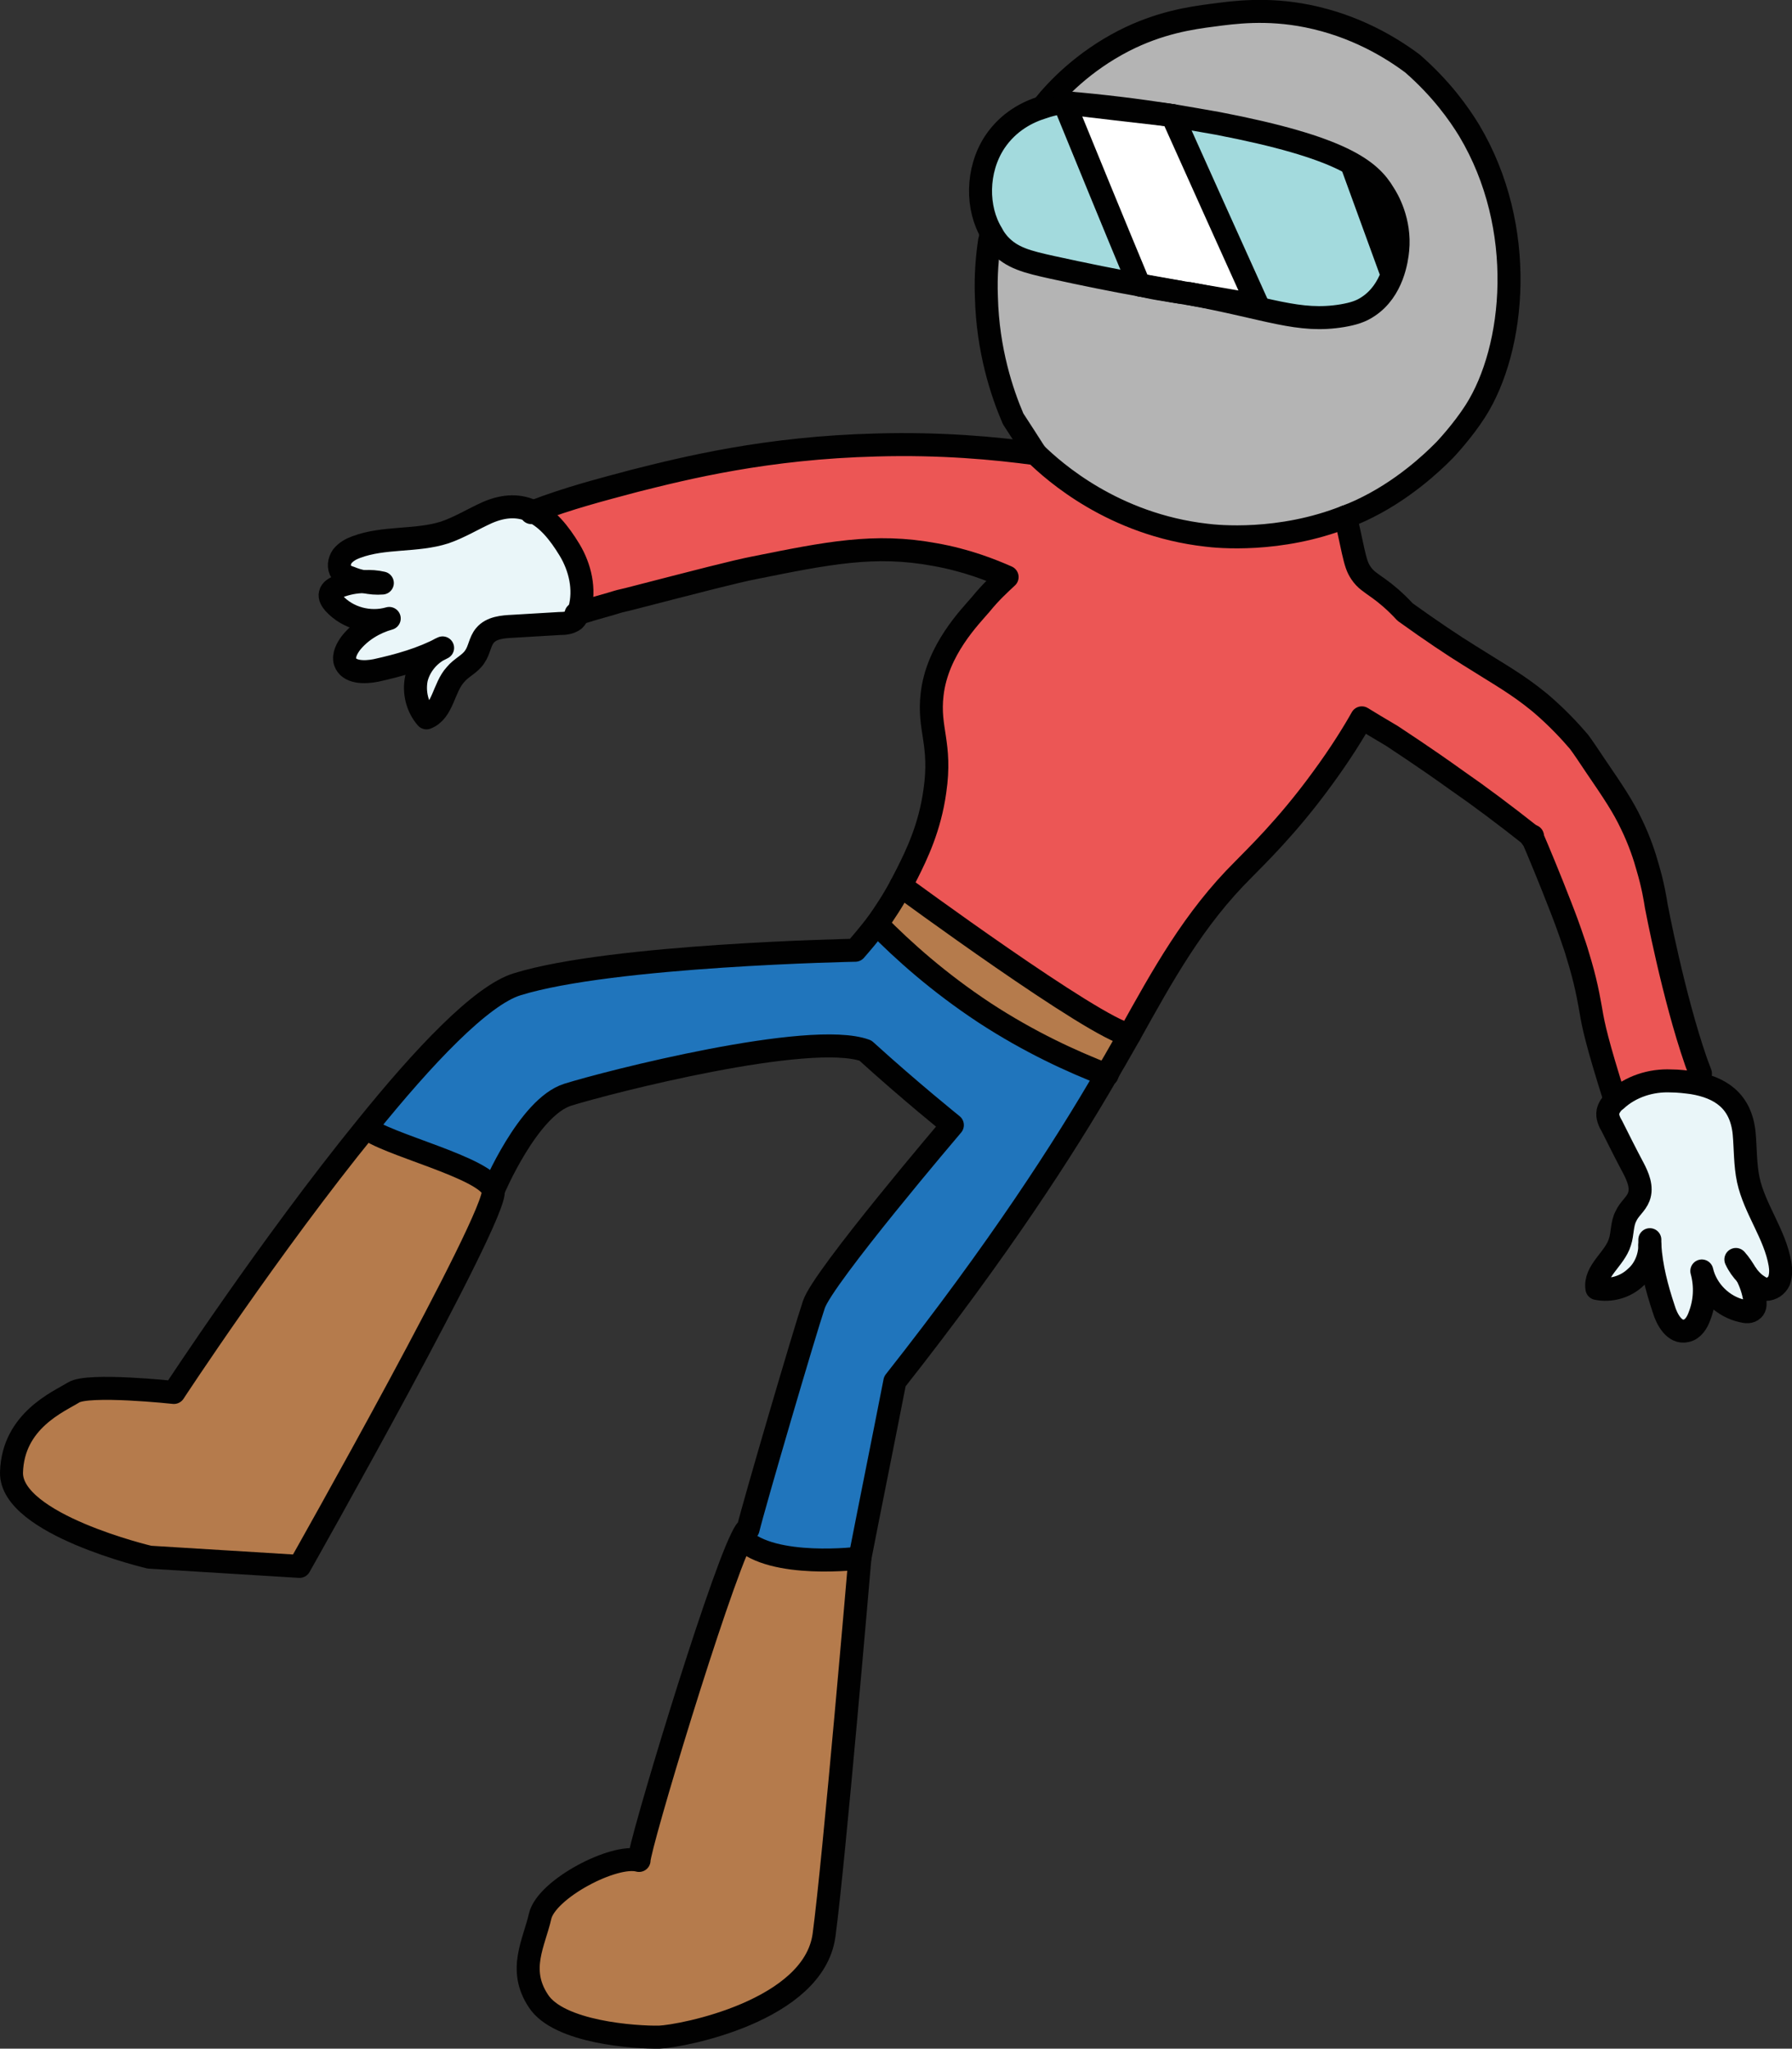 <?xml version="1.0" encoding="UTF-8"?><svg id="Layer_2" xmlns="http://www.w3.org/2000/svg" viewBox="0 0 38.95 44.52"><rect x="0" y="0" width="38.95" height="44.52" fill="#333333" stroke="none"/><defs><style>.cls-1{fill:#eaf6f9;}.cls-2{fill:#ec5655;}.cls-3{fill:#fff;}.cls-4{fill:#b4b4b4;}.cls-5{fill:#b57b4c;}.cls-6{fill:#a3dadd;}.cls-7{fill:#2075bc;}.cls-8{fill:none;stroke:#010101;stroke-linecap:round;stroke-linejoin:round;stroke-width:.5px;}</style></defs><g id="Layer_1-2"><g><g><path class="cls-1" d="M35.86,27.06c0,.26-.11,.53-.31,.7-.22,.21-.54,.3-.84,.24-.06-.38,.39-.64,.5-1.01,.06-.18,.04-.39,.13-.56,.07-.16,.22-.26,.28-.42,.08-.21-.02-.44-.12-.63-.16-.3-.31-.6-.46-.9-.06-.1-.11-.21-.09-.32,.02-.09,.07-.16,.13-.22,.01,0,.02-.02,.04-.03,.32-.3,.77-.44,1.2-.42,.16,0,.32,.02,.47,.04,.6,.1,1.05,.39,1.12,1.1,.03,.33,.02,.68,.09,1.01,.14,.64,.58,1.18,.69,1.83,.02,.12,.02,.24-.02,.36-.05,.11-.16,.2-.29,.19-.07-.01-.13-.05-.19-.09-.09-.06-.16-.14-.23-.23-.07-.12-.14-.23-.23-.33,.06,.13,.14,.24,.23,.33,.09,.17,.15,.35,.18,.54,0,.08,.02,.17-.04,.22-.06,.06-.15,.05-.23,.03-.42-.09-.78-.44-.88-.87,.09,.33,.07,.67-.05,.98-.05,.14-.14,.29-.29,.32-.25,.06-.42-.24-.49-.48-.15-.45-.27-.91-.3-1.38Z"/><path class="cls-2" d="M33.3,18.18c-.62-.49-1.17-.9-1.62-1.21-.78-.56-1.3-.89-1.43-.98-.27-.16-.49-.29-.65-.39-.18,.32-.47,.79-.86,1.32-.77,1.06-1.48,1.73-1.71,1.97-1.09,1.08-1.76,2.31-2.48,3.6-.77-.15-4.97-3.24-4.97-3.24,.05-.09,.09-.18,.14-.27,.2-.4,.49-.99,.6-1.79,.15-1.03-.15-1.34-.06-2.1,.11-.97,.83-1.69,1.06-1.96,.21-.26,.42-.45,.57-.59-.34-.15-.89-.37-1.58-.49-1.3-.24-2.33-.03-3.92,.29-.41,.08-1.18,.28-2.73,.68-.42,.1,.06-.02-.83,.23,0,0-.09,.03-.26,.08l.03-.09c.12-.43,0-.91-.22-1.29s-.48-.68-.79-.83c.78-.3,1.49-.48,2.2-.67,1.11-.28,2.87-.72,5.26-.78,1.4-.04,2.58,.07,3.46,.19,.4,.39,1.69,1.54,3.71,1.77,.23,.03,1.59,.17,3.03-.4,.04,.2,.1,.45,.16,.74,.06,.26,.09,.36,.17,.48,.1,.15,.21,.21,.39,.34,.14,.1,.35,.27,.57,.51,.57,.41,1.05,.73,1.39,.94,.68,.43,1.04,.62,1.54,1.03,.39,.33,.67,.64,.85,.85,.09,.12,.21,.3,.35,.51,.41,.6,.61,.9,.79,1.28,.18,.37,.29,.71,.35,.93,.12,.4,.17,.72,.19,.85,0,0,.37,1.96,.86,3.37l-.07,.47c-.15-.02-.31-.04-.47-.04-.43-.02-.88,.12-1.2,.42l-.02-.02c-.38-1.2-.47-1.61-.52-1.92-.02-.1-.08-.51-.23-1.02-.06-.21-.12-.4-.15-.48-.1-.3-.19-.54-.28-.77-.24-.62-.49-1.22-.62-1.52Z"/><path class="cls-4" d="M31.93,2.83c1.27,2.12,1,4.75,.14,6.1-.28,.44-.66,.84-.66,.84-.09,.09-.67,.7-1.51,1.16-.22,.12-.43,.22-.65,.3-1.44,.57-2.8,.43-3.03,.4-2.02-.23-3.31-1.38-3.71-1.77-.16-.25-.32-.5-.49-.76-.24-.56-.55-1.48-.58-2.64-.02-.48,.02-.9,.07-1.23,.01-.04,.01-.08,.02-.13l.03-.02c.04,.08,.09,.15,.15,.22,.28,.31,.62,.39,1.16,.51,.73,.16,1.38,.29,1.89,.38,.02,.01,.04,.01,.05,.01,.18,.04,.33,.07,.47,.09,.18,.03,.29,.05,.37,.06,.18,.03,.16,.03,.19,.03,1.74,.32,2.38,.64,3.34,.48,.23-.04,.4-.09,.56-.2,.53-.35,.62-1.02,.64-1.23,.06-.62-.22-1.1-.3-1.22-.3-.51-.91-1.01-3.62-1.53-.29-.05-.62-.11-.98-.17-.02,0-.05-.01-.07-.01-.66-.1-1.42-.2-2.28-.27-.05,0-.23,.02-.46,.1h0c.31-.4,.88-.99,1.75-1.44,.78-.4,1.47-.5,1.94-.56,.45-.06,1.17-.16,2.06,.02,1.04,.21,1.81,.68,2.28,1.03,.63,.55,1.01,1.09,1.23,1.45Z"/><path class="cls-6" d="M30.08,4.21c.08,.12,.36,.6,.3,1.22-.02,.21-.11,.88-.64,1.23-.16,.11-.33,.16-.56,.2-.96,.16-1.6-.16-3.34-.48,.5,.09,1,.17,1.5,.26-.62-1.37-1.24-2.75-1.86-4.13,.36,.06,.69,.12,.98,.17,2.71,.52,3.32,1.02,3.62,1.53Z"/><path class="cls-3" d="M25.48,2.51c.62,1.38,1.24,2.76,1.86,4.13-.5-.09-1-.17-1.5-.26-.03,0-.01,0-.19-.03l-.84-.15s-.03,0-.05-.01c-.55-1.32-1.09-2.64-1.63-3.96,.76,.1,1.52,.18,2.28,.27,.02,0,.05,.01,.07,.01Z"/><path class="cls-6" d="M24.81,6.2l.84,.15c-.08-.01-.19-.03-.37-.06-.14-.02-.29-.05-.47-.09Z"/><path class="cls-6" d="M25.41,2.5c-.76-.09-1.52-.17-2.28-.27,.86,.07,1.62,.17,2.28,.27Z"/><path class="cls-6" d="M23.13,2.23c.54,1.32,1.08,2.64,1.63,3.96-.51-.09-1.16-.22-1.89-.38-.54-.12-.88-.2-1.16-.51-.06-.07-.11-.14-.15-.22-.34-.55-.34-1.38,.06-1.99,.3-.45,.72-.66,1.05-.76,.23-.08,.41-.1,.46-.1Z"/><path class="cls-5" d="M24.55,22.49c-.11,.19-.21,.37-.32,.56-.06,.1-.12,.2-.17,.31h-.01c-.75-.29-1.67-.71-2.65-1.35-1-.66-1.77-1.35-2.34-1.93,.17-.24,.35-.51,.52-.83,0,0,4.2,3.09,4.97,3.24Z"/><path class="cls-7" d="M24.05,23.36c-.91,1.57-2.33,3.78-4.6,6.66-.25,1.28-.51,2.56-.76,3.84,0,0-1.9,.24-2.57-.43,.06-.13,.11-.2,.14-.2,.13-.54,1.23-4.29,1.43-4.88,.19-.59,3.01-3.9,3.01-3.9,0,0-.91-.73-1.89-1.62-1.2-.44-5.61,.69-6.47,.96s-1.62,2.08-1.62,2.08c-.12-.49-2.41-1.02-2.76-1.37,1.25-1.55,2.5-2.87,3.28-3.11,2.06-.64,7.35-.74,7.35-.74,.14-.16,.3-.35,.47-.57,.57,.58,1.34,1.27,2.34,1.93,.98,.64,1.9,1.06,2.65,1.35Z"/><path class="cls-5" d="M18.69,33.86s-.56,6.57-.78,8.2c-.23,1.64-3.08,2.19-3.58,2.21-.51,0-2.19-.1-2.63-.79-.45-.68-.09-1.26,.04-1.84,.14-.59,1.61-1.36,2.15-1.21,0-.31,1.68-5.88,2.23-7,.67,.67,2.57,.43,2.57,.43Z"/><path class="cls-1" d="M11.59,11.12c.31,.15,.56,.45,.79,.83s.34,.86,.22,1.29l-.03,.09c-.02,.05-.05,.1-.09,.14-.09,.07-.21,.08-.32,.08-.34,.02-.67,.04-1.01,.06-.22,.01-.47,.03-.61,.2-.11,.13-.12,.32-.22,.46-.1,.16-.3,.24-.42,.39-.26,.28-.27,.8-.63,.94-.2-.23-.28-.55-.22-.85,.07-.29,.29-.55,.57-.67-.45,.24-.95,.38-1.45,.49-.25,.05-.59,.05-.67-.19-.04-.14,.04-.29,.13-.41,.21-.26,.51-.44,.83-.53-.42,.12-.9,0-1.2-.33-.05-.06-.1-.13-.08-.21s.1-.12,.17-.15c.18-.07,.37-.11,.57-.11,.13,.03,.26,.04,.39,.03-.13-.02-.26-.04-.39-.03-.11-.01-.22-.05-.32-.09-.07-.02-.14-.06-.18-.12-.07-.1-.05-.24,.02-.34,.08-.1,.19-.16,.3-.2,.61-.23,1.31-.12,1.93-.32,.32-.11,.61-.29,.92-.43,.39-.17,.72-.16,1-.02Z"/><path class="cls-5" d="M10.72,25.87c.13,.49-4.21,8.17-4.21,8.17l-3.26-.2s-3.02-.71-3-1.84c.03-1.13,1.03-1.54,1.35-1.74s2.18,0,2.18,0c0,0,2.09-3.19,4.18-5.76,.35,.35,2.64,.88,2.76,1.37Z"/></g><g><path class="cls-8" d="M7.92,12.64c-.11-.01-.22-.05-.32-.09-.07-.02-.14-.06-.18-.12-.07-.1-.05-.24,.02-.34,.08-.1,.19-.16,.3-.2,.61-.23,1.31-.12,1.93-.32,.32-.11,.61-.29,.92-.43,.39-.17,.72-.16,1-.02,.31,.15,.56,.45,.79,.83s.34,.86,.22,1.29l-.03,.09c-.02,.05-.05,.1-.09,.14-.09,.07-.21,.08-.32,.08-.34,.02-.67,.04-1.01,.06-.22,.01-.47,.03-.61,.2-.11,.13-.12,.32-.22,.46-.1,.16-.3,.24-.42,.39-.26,.28-.27,.8-.63,.94-.2-.23-.28-.55-.22-.85,.07-.29,.29-.55,.57-.67-.45,.24-.95,.38-1.45,.49-.25,.05-.59,.05-.67-.19-.04-.14,.04-.29,.13-.41,.21-.26,.51-.44,.83-.53-.42,.12-.9,0-1.2-.33-.05-.06-.1-.13-.08-.21s.1-.12,.17-.15c.18-.07,.37-.11,.57-.11"/><path class="cls-8" d="M7.92,12.64c.13-.01,.26,0,.39,.03-.13,.01-.26,0-.39-.03Z"/><path class="cls-8" d="M37.96,27.7c.07,.09,.14,.17,.23,.23,.06,.04,.12,.08,.19,.09,.13,0,.24-.08,.29-.19,.04-.12,.04-.24,.02-.36-.11-.65-.55-1.19-.69-1.83-.07-.33-.06-.68-.09-1.01-.07-.71-.52-1-1.12-1.1-.15-.02-.31-.04-.47-.04-.43-.02-.88,.12-1.2,.42-.02,.01-.03,.02-.04,.03-.06,.06-.11,.13-.13,.22-.02,.11,.03,.22,.09,.32,.15,.3,.3,.6,.46,.9,.1,.19,.2,.42,.12,.63-.06,.16-.21,.26-.28,.42-.09,.17-.07,.38-.13,.56-.11,.37-.56,.63-.5,1.01,.3,.06,.62-.03,.84-.24,.2-.17,.31-.44,.31-.7,0-.04,0-.08,0-.12"/><path class="cls-8" d="M37.96,27.7c-.07-.12-.14-.23-.23-.33,.06,.13,.14,.24,.23,.33Z"/><path class="cls-8" d="M35.86,27.06c.03,.47,.15,.93,.3,1.38,.07,.24,.24,.54,.49,.48,.15-.03,.24-.18,.29-.32,.12-.31,.14-.65,.05-.98,.1,.43,.46,.78,.88,.87,.08,.02,.17,.03,.23-.03,.06-.05,.05-.14,.04-.22-.03-.19-.09-.37-.18-.54"/><path class="cls-8" d="M21.53,5.1s0,.09-.02,.13c-.05,.33-.09,.75-.07,1.23,.03,1.16,.34,2.08,.58,2.64,.17,.26,.33,.51,.49,.76"/><path class="cls-8" d="M11.55,11.14s.03-.01,.04-.02c.78-.3,1.49-.48,2.2-.67,1.11-.28,2.87-.72,5.26-.78,1.4-.04,2.58,.07,3.46,.19,.4,.39,1.69,1.54,3.71,1.77,.23,.03,1.59,.17,3.03-.4,.22-.08,.43-.18,.65-.3,.84-.46,1.42-1.07,1.51-1.16,0,0,.38-.4,.66-.84,.86-1.35,1.13-3.98-.14-6.1-.22-.36-.6-.9-1.23-1.45-.47-.35-1.24-.82-2.28-1.03-.89-.18-1.61-.08-2.06-.02-.47,.06-1.16,.16-1.94,.56-.87,.45-1.44,1.04-1.75,1.43"/><path class="cls-8" d="M7.96,24.5c.35,.35,2.64,.88,2.76,1.37,.13,.49-4.21,8.17-4.21,8.17l-3.26-.2s-3.02-.71-3-1.84c.03-1.13,1.03-1.54,1.35-1.74s2.18,0,2.18,0c0,0,2.09-3.19,4.18-5.76,1.25-1.55,2.5-2.87,3.28-3.11,2.06-.64,7.35-.74,7.35-.74,.14-.16,.3-.35,.47-.57,.17-.24,.35-.51,.52-.83,.05-.09,.09-.18,.14-.27,.2-.4,.49-.99,.6-1.79,.15-1.03-.15-1.34-.06-2.1,.11-.97,.83-1.69,1.06-1.96,.21-.26,.42-.45,.57-.59-.34-.15-.89-.37-1.58-.49-1.3-.24-2.33-.03-3.92,.29-.41,.08-1.18,.28-2.73,.68-.42,.1,.06-.02-.83,.23,0,0-.09,.03-.26,.08-.02,0-.03,0-.05,.01"/><path class="cls-8" d="M10.72,25.87s.76-1.81,1.62-2.08,5.27-1.4,6.47-.96c.98,.89,1.89,1.62,1.89,1.62,0,0-2.82,3.31-3.01,3.9-.2,.59-1.3,4.34-1.43,4.88-.03,0-.08,.07-.14,.2-.55,1.12-2.23,6.69-2.23,7-.54-.15-2.01,.62-2.15,1.21-.13,.58-.49,1.16-.04,1.84,.44,.69,2.12,.8,2.63,.79,.5-.02,3.35-.57,3.58-2.21,.22-1.63,.78-8.2,.78-8.2,0,0-1.9,.24-2.57-.43"/><polyline class="cls-8" points="33.29 18.2 33.3 18.18 33.31 18.17"/><path class="cls-8" d="M24.05,23.36c-.91,1.57-2.33,3.78-4.6,6.66-.25,1.28-.51,2.56-.76,3.84"/><path class="cls-8" d="M35.1,23.89c-.38-1.2-.47-1.61-.52-1.92-.02-.1-.08-.51-.23-1.02-.06-.21-.12-.4-.15-.48-.1-.3-.19-.54-.28-.77-.24-.62-.49-1.22-.62-1.52-.62-.49-1.17-.9-1.62-1.21-.78-.56-1.3-.89-1.43-.98-.27-.16-.49-.29-.65-.39-.18,.32-.47,.79-.86,1.32-.77,1.06-1.48,1.73-1.71,1.97-1.09,1.08-1.76,2.31-2.48,3.6-.11,.19-.21,.37-.32,.56-.06,.1-.12,.2-.17,.31"/><path class="cls-8" d="M29.25,11.23c.04,.2,.1,.45,.16,.74,.06,.26,.09,.36,.17,.48,.1,.15,.21,.21,.39,.34,.14,.1,.35,.27,.57,.51,.57,.41,1.05,.73,1.39,.94,.68,.43,1.04,.62,1.54,1.03,.39,.33,.67,.64,.85,.85,.09,.12,.21,.3,.35,.51,.41,.6,.61,.9,.79,1.28,.18,.37,.29,.71,.35,.93,.12,.4,.17,.72,.19,.85,0,0,.37,1.96,.86,3.37,.03,.09,.07,.18,.1,.27"/><path class="cls-8" d="M25.41,2.5c-.66-.1-1.42-.2-2.28-.27-.05,0-.23,.02-.46,.1-.33,.1-.75,.31-1.05,.76-.4,.61-.4,1.44-.06,1.99,.04,.08,.09,.15,.15,.22,.28,.31,.62,.39,1.16,.51,.73,.16,1.38,.29,1.89,.38"/><path class="cls-8" d="M25.84,6.38c1.74,.32,2.38,.64,3.34,.48,.23-.04,.4-.09,.56-.2,.53-.35,.62-1.02,.64-1.23,.06-.62-.22-1.1-.3-1.22-.3-.51-.91-1.01-3.62-1.53-.29-.05-.62-.11-.98-.17"/><path class="cls-8" d="M24.81,6.2c.18,.04,.33,.07,.47,.09,.18,.03,.29,.05,.37,.06"/><path class="cls-8" d="M23.13,2.23c.54,1.32,1.08,2.64,1.63,3.96,.02,.01,.04,.01,.05,.01l.84,.15c.18,.03,.16,.03,.19,.03,.5,.09,1,.17,1.5,.26-.62-1.37-1.24-2.75-1.86-4.13-.02,0-.05-.01-.07-.01-.76-.09-1.52-.17-2.28-.27Z"/><path class="cls-8" d="M19.06,20.08c.57,.58,1.34,1.27,2.34,1.93,.98,.64,1.9,1.06,2.65,1.35h.01"/><path class="cls-8" d="M29.4,3.62c.27,.75,.55,1.5,.82,2.25"/><path class="cls-8" d="M19.58,19.25s4.2,3.09,4.97,3.24"/></g></g></g></svg>